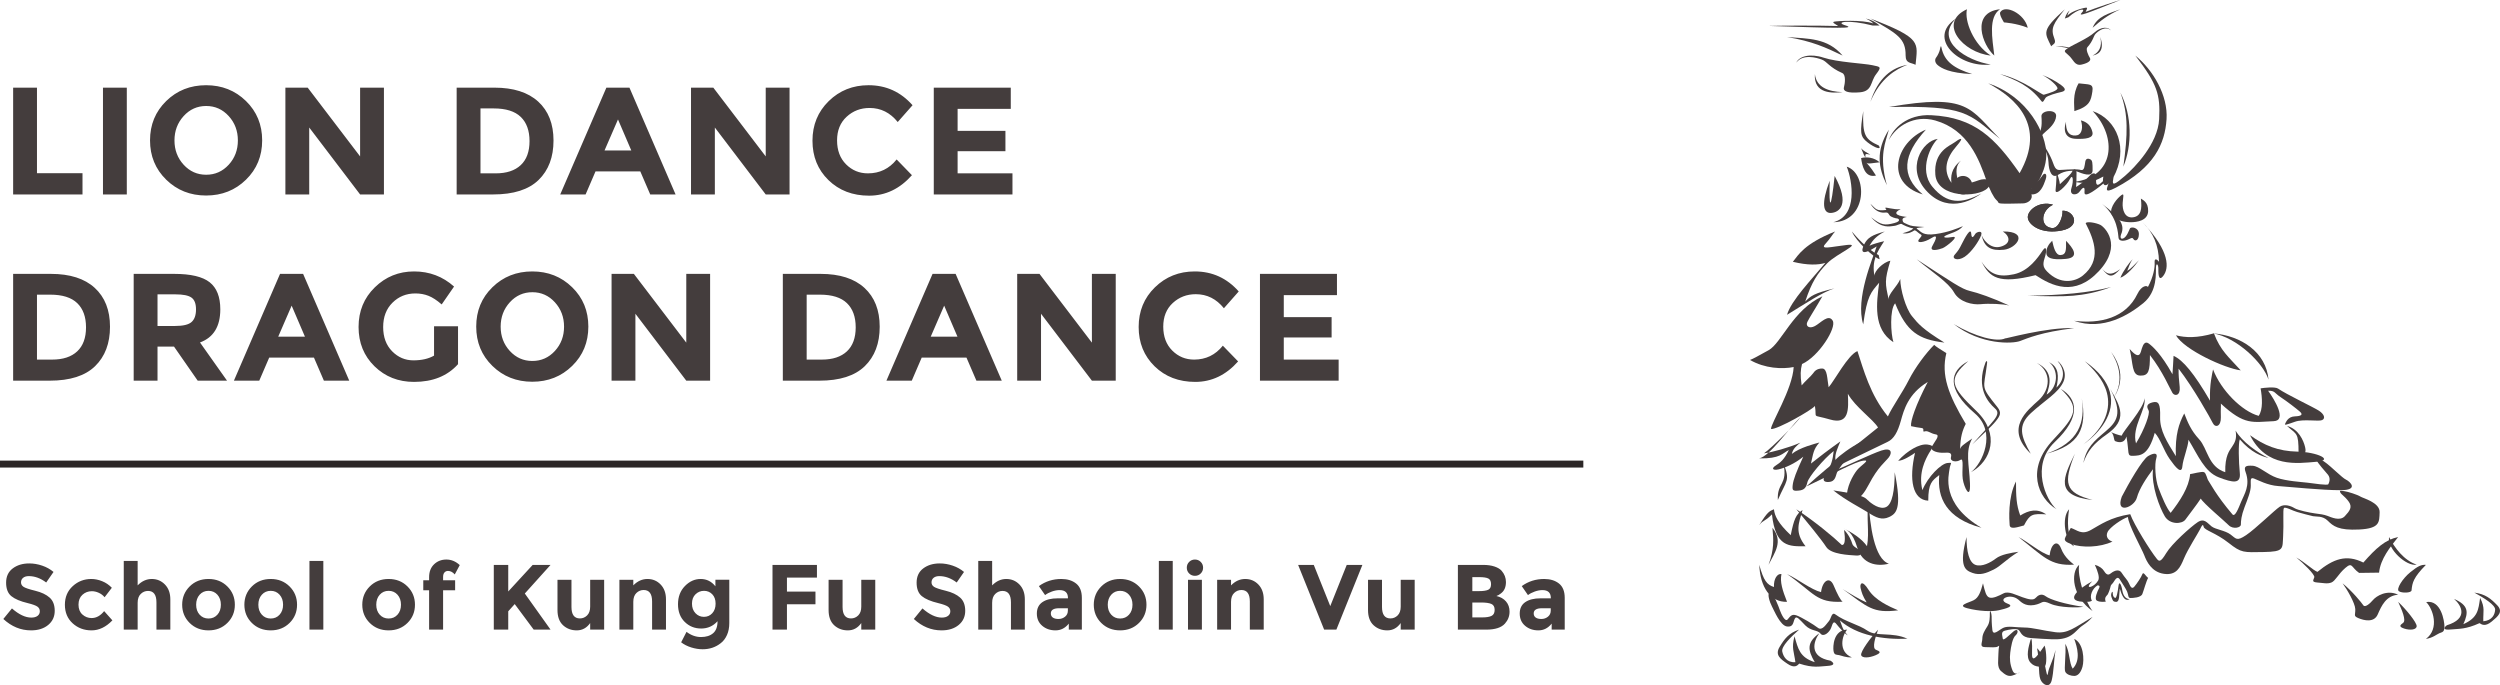 <svg width="270" height="74" viewBox="0 0 270 74">
  <g fill="none" fill-rule="evenodd">
    <g fill="#443D3D" fill-rule="nonzero" transform="translate(189)">
      <path d="M38.864,42.331 C38.562,41.246 37.738,40.114 36.146,39 C37.019,39.805 38.165,40.95 38.547,42.428 C38.968,44.058 38.472,46.073 36,48 C37.771,46.738 39.504,44.641 38.864,42.331 Z"/>
      <path d="M38.902 42C40.058 43.943 40.79 45.341 38.525 46.913 37.157 47.864 36.43 48.727 36 50 36.328 48.334 37.168 47.629 38.398 46.59 39.628 45.551 40.289 44.659 38.902 42zM35.087 49C33.857 51.528 32.817 53.541 37 54 33.967 53.206 33.845 52.182 35.087 49zM35.826 43C36.415 46.258 35.595 48.082 32 49 35.509 47.799 36.236 45.62 35.826 43zM25.587 39.363C25.253 42.103 24.843 41.618 26.719 43.968 27.194 44.562 27.022 44.898 26.54 45.497 26.058 46.096 25.012 47.01 24 48 26.196 45.491 27.235 44.801 26.466 44.119 25.697 43.435 24.388 41.912 25.432 39.155 25.562 38.871 25.661 38.999 25.587 39.363zM30.32 49C29.245 47.109 28.884 45.957 30.342 44.612 31.8 43.266 33.305 42.439 33.843 41.244 34.379 40.048 33.386 39.055 33.22 39 33.865 39.71 34.16 40.833 33.093 41.866 33.367 40.623 33.375 39.648 32.295 39.116 33.299 39.863 33.37 41.737 32.032 42.62 32.389 41.579 32.837 40.113 30.98 39.195 32.618 40.201 32.404 42.1 31.183 43.216 29.961 44.331 27.458 46.255 30.32 49z"/>
      <path d="M33.569 42C35.387 43.08 35.776 45.021 32.93 47.723 30.239 50.276 31.987 54.062 33.102 55 31.079 53.771 29.766 50.654 32.759 47.483 35.282 44.813 35.649 44.034 33.569 42zM23.573 39C21.565 40.069 21.152 41.968 24.286 44.651 26.688 46.705 25.091 50.074 23.86 51 26.094 49.784 27.008 46.852 24.475 44.414 21.71 41.754 21.277 41.011 23.573 39zM42 28.108C41.564 28.729 40.69 29.757 40 30 40.253 29.325 41.057 28.216 41.334 28 41.012 28.379 40.85 29.054 40.735 29.244 41.126 29.08 41.632 28.459 42 28.108zM18 28C19.658 29.37 21.429 30.5 22.029 31.572 22.629 32.645 24.058 32.942 24.914 32.852 25.771 32.762 27.371 32.821 28 33 26.114 32.137 24.628 31.631 23.743 31.423 22.858 31.215 21.886 30.529 18 28zM14.56 25C13.182 25.375 12.687 25.676 12.334 26.389 11.981 27.102 11.946 27.74 13.678 26.613 13.289 27.851 11.344 32.257 12.228 35.032 12.646 31.918 13.065 31.573 13.949 30.534 13.671 32.709 13.253 35.526 15.489 36.958 15.206 36.058 15.069 33.45 15.674 32.757 16.912 35.832 18.19 36.66 21 37 18.608 35.523 18.162 34.965 17.491 34.14 16.819 33.315 16.231 31.263 16.231 30.137 15.913 30.925 14.868 31.8 14.975 32.362 14.602 30.583 14.508 30.336 15.158 28.161 14.367 28.31 13.401 29.305 13.437 29.793 13.153 28.142 13.679 27.289 14.491 26.05 13.961 26.163 13.183 26.389 12.9 26.539 13.253 25.938 13.641 25.488 14.56 25zM22 35C24.3 36.368 26.687 36.99 27.584 36.533 27.293 36.681 32.026 35.31 35 35.441 31.447 35.866 29.961 36.537 29.162 36.832 28.363 37.127 24.96 37.293 22 35z"/>
      <path d="M35 34.647C37.805 34.996 40.59 34.353 41.844 31.737 42.281 30.827 42.899 30.792 42.973 31.001 43.591 29.846 43.736 28.865 43.7 28.34 43.662 27.815 43.99 28.026 44.173 28.27 44.135 26.484 43.551 25.119 42.387 24 45.447 27.22 45.229 29.005 44.647 29.775 44.065 30.547 44.101 29.355 44.101 28.971 44.1 28.585 43.881 28.305 43.845 28.865 43.81 29.426 44.03 31.457 42.5 32.718 40.972 33.978 38.132 35.765 35 34.647zM11 25C11.484 26.105 13.357 27.811 14 28L13.9 27.558C12.571 26.863 11.403 25.474 11 25z"/>
      <path d="M34.925 31.934C33.845 32.03 31.922 32.013 30 31.936 33.717 31.882 36.547 31.631 39 31 37.454 31.591 36.051 31.835 34.925 31.934zM38 29C38.492 29.543 38.892 29.888 40 29.048 39.138 29.986 38.801 30.036 38 29zM13 22C13.614 22.556 13.587 22.82 14.733 22.673 14.467 22.293 14.706 22.439 15.106 22.497 15.507 22.555 15.826 22.643 16.281 22.584 15.533 22.936 15.587 23.287 16.947 23.433 16.334 23.521 16.481 23.755 16.507 23.902 16.534 24.048 16.734 24.106 17.054 24.252 17.374 24.399 17.587 24.443 18.841 24.515 17.801 24.633 17.908 24.647 18.174 24.823 18.441 24.998 18.681 25.481 20.067 25.275 21.454 25.07 22.294 24.703 23 24.425 22.494 25.054 21.466 25.229 21.067 25.48 20.788 25.656 21.148 25.729 21.868 25.597 22.713 25.441 21.189 26.651 20.815 26.797 20.442 26.944 19.296 27.267 19.695 26.564 20.095 25.861 20.361 25.217 19.588 25.715 18.815 26.213 17.811 26.341 18.308 25.774 18.681 25.349 18.521 25.393 18.281 25.218 18.04 25.043 17.854 24.808 17.721 24.897 17.588 24.985 17.135 25.307 16.468 25.19 16.921 25.073 17.4 24.926 17.641 24.663 17.161 24.604 16.52 24.282 16.387 24.195 16.254 24.106 15.907 24.371 15.534 24.4 15.161 24.43 14.201 24.752 13.08 23.465 14.174 24.342 14.572 24.356 15.574 24.093 16.414 23.873 16.027 23.594 15.893 23.594 15.761 23.594 15.201 23.448 15.067 23.244 14.934 23.04 14.894 22.951 14.707 22.951 14.52 22.951 13.72 23.171 13 22zM22.842 26.408C23.229 25.632 23.838 24.514 23.892 25.229 23.945 25.945 24.194 25.46 24.337 25.25 24.479 25.039 25.173 24.829 24.959 25.418 24.747 26.007 23.946 27.229 23.181 27.735 22.416 28.24 21.721 27.946 22.113 27.503 22.504 27.061 22.611 26.871 22.842 26.408zM10.448 18C11.062 19.526 11.679 23.314 9 24 12.685 23.944 12.737 18.736 10.448 18z"/>
      <path d="M9.142 19C8.754 22.686 8.511 22.791 8.606 19.519 7.684 21.96 7.879 23.051 8.755 22.998 9.63 22.945 10.847 22.114 9.142 19zM32.734 22.11C31.415 22.72 31.277 24.459 32.592 24.628 33.368 24.727 33.829 23.28 33.744 22.757 34.969 22.693 35.849 24.457 33.664 24.895 31.48 25.334 30.086 24.304 30.004 23.52 29.922 22.735 31.216 21.65 32.734 22.11z"/>
      <path d="M32.734 22.11C31.415 22.72 31.277 24.459 32.592 24.628 33.368 24.727 33.829 23.28 33.744 22.757 34.969 22.693 35.849 24.457 33.664 24.895 31.48 25.334 30.086 24.304 30.004 23.52 29.922 22.735 31.216 21.65 32.734 22.11zM27.306 25C28.095 25.511 28.218 26.321 27.064 26.642 25.909 26.961 25.073 25.743 25 25.313 25.271 26.73 26.036 27.114 27.419 26.972 28.802 26.831 30.198 24.971 27.306 25zM42.215 21.446C42.356 22.601 42.225 23.361 41.356 23.471 40.485 23.58 40.194 22.678 40.25 21.895 40.306 21.11 40.482 20.742 39.958 21.2 39.433 21.658 38.68 22.715 39.146 23.271 39.614 23.828 40.407 23.995 41.103 24 41.798 24.004 42.965 23.828 42.999 22.813 43.032 21.797 42.388 21.586 42.215 21.446z"/>
      <path d="M38 22C39.794 23.371 40.574 24.194 40.074 25.323 39.984 25.528 39.981 25.913 40.337 25.736 40.694 25.559 40.906 24.944 41.027 24.688 41.148 24.432 42.005 24.566 42 25.284 41.993 26.003 41.577 26.077 41.432 25.845 41.286 25.614 41.226 25.69 40.841 25.867 40.453 26.044 39.861 26.092 39.804 25.707 39.749 25.321 39.735 23.397 38 22zM32.637 26C32.789 26.694 32.996 27.569 33.527 27.546 34.15 27.519 34.15 27.042 34.132 26.009 34.842 26.732 35.674 27.815 34.114 27.96 32.556 28.105 32.028 27.845 32.002 27.331 31.975 26.818 32.26 26.357 32.637 26z"/>
      <path d="M36.251 24.112C37.226 26.009 37.965 28.122 35.954 29.754 35.129 30.424 33.531 30.802 32.085 29.322 31.58 28.806 31.613 28.464 31.9 27.592 32.016 27.242 32.079 26.351 31.593 27.077 31.108 27.803 30.107 29.282 28.493 29.621 26.88 29.961 25.922 29.684 25 28.247 25.891 29.981 26.818 30.717 30.839 29.718 32.582 30.865 35.059 32.097 37.682 29.28 40.302 26.462 38.283 24.504 37.832 24.285 37.382 24.066 36.366 23.869 36.251 24.112zM35.492 9C34.809 10.16 35.038 11.362 35.032 12 36.717 11.483 36.82 10.847 36.973 9.909 37.125 8.973 36.643 9.157 35.492 9zM34.131 13.141C33.773 14.271 34.156 14.959 35.195 14.993 36.236 15.029 37.147 14.943 36.98 14.257 36.815 13.572 36.429 13.183 35.738 13 35.989 13.746 35.851 14.49 35.331 14.607 34.808 14.723 34.074 14.571 34.131 13.141z"/>
      <path d="M31.474 12.518C31.573 13.838 31.39 14.1 31.134 14.588 30.877 15.076 31.02 15.379 31.308 15.494 31.597 15.61 32.204 16.557 32.234 17.5 32.264 18.442 32.582 19.35 33.308 18.865 34.035 18.38 34.975 18.387 35.372 18.541 35.768 18.695 36.994 19.233 37 18.403 37.005 17.573 36.971 17.347 36.791 17.232 36.611 17.118 36.285 17.04 36.211 17.454 36.135 17.868 36.131 18.471 35.734 18.355 35.337 18.239 34.324 18.307 33.783 18.34 33.239 18.374 33.022 18.448 32.738 17.616 32.456 16.785 31.742 15.573 31.346 15.268 31.276 14.891 31.568 14.516 31.932 14.217 32.295 13.918 33.023 13.283 33.063 12.529 33.105 11.776 31.514 11.877 31.474 12.518zM30.455 18L30.631 19.983C31.101 19.647 31.433 19.154 31.626 18.895 31.82 18.635 32.149 18.742 31.924 19.393 31.7 20.042 31.364 20.979 30.486 20.999 29.609 21.02 30.159 20.658 30.298 20.528 30.437 20.399 30.472 19.278 30.455 18zM27 8C28.748 8.663 30.171 9.22 31.484 10.936 31.641 11.142 31.758 10.807 31.92 10.566 32.081 10.325 33.177 10.033 33.587 9.943 33.998 9.853 34.249 9.668 33.615 9.198 32.982 8.727 32.279 8.369 31.576 8.103 32.437 8.556 33.115 9.213 33.204 9.494 33.292 9.773 32.38 10.047 31.74 10.229 31.535 10.303 29.545 8.613 27 8z"/>
      <path d="M32,16.76 C32.034,14.438 30.03,10.441 25.724,9 C28.666,10.569 32.052,13.524 29.117,18.702 C26.475,14.922 24.278,12.673 19.564,12.441 C16.952,12.311 15.406,13.904 15,15.118 C15.778,13.63 17.729,12.373 20.006,13.011 C23.576,14.033 24.729,17.191 25.567,19.58 C25.88,20.47 26.314,21.337 26.624,21.615 C26.934,21.894 26.707,21.92 27.076,21.977 C27.444,22.035 29.007,21.963 29.462,21.967 C29.916,21.97 30.628,21.615 30.378,20.923 C30.128,20.23 30.837,20.262 31.328,19.243 C31.493,18.9 31.982,17.936 32,16.76 Z"/>
      <path d="M24,20.006 C23.996,20.559 23.545,21.003 22.993,21 C22.44,20.996 21.996,20.545 22,19.993 C22.004,19.441 22.455,18.996 23.008,19 C23.56,19.003 24.004,19.455 24,20.006 Z"/>
      <path d="M24.685,19.473 C23.679,19.836 22.587,20.119 22.421,19.379 C22.254,18.639 22.174,17.9 22.78,17.349 C21.684,18.186 21.677,19.136 21.758,19.744 C20.794,18.391 21.206,17.048 22.276,15.815 C23.347,14.582 22.541,15.025 22.108,15.365 C21.675,15.706 19.807,16.3 20.016,18.861 C20.225,21.422 24.612,21.373 25.653,20.324 C26.582,19.387 25.432,19.188 24.685,19.473 Z"/>
      <path d="M25,20.886 C22.832,22.071 21.245,22.034 19.699,20.168 C18.151,18.302 19.602,15.569 20.282,15 C18.616,15.197 16.721,18.239 19.174,20.739 C21.627,23.239 24.424,21.326 25,20.886 Z"/>
      <path d="M19 14C15.743 15.332 14.457 19.73 18.661 21 16.243 18.984 16.512 16.714 19 14zM14.785 20C13.858 18.127 13.548 16.319 15 14 14.657 15.326 13.883 16.796 14.785 20zM27 15C23.511 12.176 23.368 11.405 15 11.558 23.714 10.042 23.739 11.757 27 15z"/>
      <path d="M13.913 15.719C12.425 15.04 12.143 14.618 12.233 12 11.861 14.319 11.882 14.74 12.683 15.363 13.485 15.987 14.265 16.24 13.913 15.719zM13 16.706C12.675 16.504 12.224 16.301 12 16 12.248 16.6 12.321 16.833 12.471 17 12.423 16.568 12.473 16.602 13 16.706z"/>
      <path d="M13.606 18.96C12.399 19.248 12.116 17.91 12 17.075 12.556 16.914 13.399 16.989 14 17.529 13.155 17.621 12.696 17.75 12.552 17.548 13.104 18.154 13.343 18.556 13.606 18.96zM41.612 6C43.543 7.563 45.153 10.314 44.988 12.873 44.814 15.54 43.647 18.085 39.52 20.263 38.106 21.01 38.606 20.257 38.724 19.789 38.843 19.321 38.382 19.642 38.076 19.892 37.769 20.143 36.043 21.574 36.126 20.744 36.208 19.915 35.824 20.382 35.555 20.741 35.285 21.099 34.446 21.165 34.72 20.302 34.992 19.438 34.847 18.716 34.537 19.363 34.227 20.01 32.922 21.263 33.004 20.506 33.086 19.749 33.132 18.813 33.059 18.235 33.281 19.21 33.431 19.464 33.465 19.897 34.271 19.145 34.655 18.823 34.81 18.5 34.964 18.176 35.269 18.215 35.266 18.683 35.262 19.152 35.257 19.873 35.216 20.197 36.096 19.663 36.558 19.089 36.788 18.874 37.018 18.659 37.477 18.59 37.395 19.275 37.314 19.959 37.464 20.213 38.04 19.64 38.616 19.067 39.38 18.675 39.222 19.395 39.065 20.115 39.448 19.902 40.483 19.008 41.518 18.114 44.052 15.535 44.188 12.868 44.322 10.201 43.988 9.081 41.612 6z"/>
      <path d="M37.01,12 C39.632,12.882 40.952,16.064 39.211,19.221 C38.716,20.118 37.924,20.451 38.161,19.064 C36.689,19.879 35.976,19.798 35,19.641 C39.399,19.11 39.694,14.834 37.01,12 Z"/>
      <path d="M40.321 18C40.793 14.509 40.889 12.386 40 10 41.284 12.461 41.266 15.739 40.321 18zM17.879 7C18.098 4.592 18.621 4.151 13 2 15.946 3.651 16.822 4.17 16.807 5.992 16.8 6.881 17.401 6.738 17.879 7z"/>
      <path d="M2 2.8C9.594 3.046 11.502 3.108 10.294 2.739 9.086 2.371 10.668 2.094 13.23 2.754L14 2.758C13.383 2.238 12.943 2.106 12.504 2 13.052 2.255 13.243 2.45 13.325 2.538 12.145 2.105 9.384 2.265 9.088 2.342 8.791 2.418 9.257 2.614 9.523 2.809 7.308 2.74 2.886 2.766 2 2.8zM17 7C15.331 7.297 13.851 8.37 13 11 14.074 8.434 15.775 7.455 17 7zM10 9.95C8.449 9.894 7.176 9.433 7.007 8 6.865 10.171 8.935 10.063 10 9.95zM5 6.766C5.705 5.791 7.207 6.225 7.77 6.441 8.333 6.657 8.557 7.27 9.963 7.888 10.391 8.076 10.25 9.055 10.14 9.452 10.029 9.848 10.537 10.091 11.882 9.968 13.227 9.845 12.993 8.837 13.616 8.02 14.24 7.203 14.106 7.228 13.194 7.037 12.281 6.845 9.434 6.719 7.96 6.231 6.485 5.743 5.3 6.079 5 6.766zM4 4C6.299 4.191 8.358 4.077 10 6 8.149 5.117 6.741 4.455 4 4zM24 8C22.084 7.402 20.973 6.66 20.673 5.112 20.617 4.822 20.54 5.163 20.506 5.369 20.472 5.576 20.254 6.029 20.104 6.214 19.953 6.399 19.927 6.761 20.297 7.055 20.668 7.348 21.492 7.894 24 8zM26 6C22.988 5.689 20.227 2.47 23.43 1 23.141 2.255 24.118 4.78 26 6z"/>
      <path d="M26 6.961C22.614 7.394 19.052 4.116 22.247 2 19.839 4.426 23.466 6.598 26 6.961zM26.384 6C25.097 4.886 23.801 1.341 27 1 25.726 1.866 26.168 4.132 26.384 6zM16 49.763C16.951 48.705 18.298 47.891 19.17 48.012 20.042 48.134 19.646 48.378 19.329 48.948 19.013 49.518 18.141 51.024 18.618 52.936 19.211 51.47 20.637 50.086 21.31 50.005 21.984 49.923 21.628 50.005 21.549 50.655 21.47 51.307 20.56 54.398 25 57 21.195 55.985 20.203 53.748 20.44 51.307 19.647 51.918 19.251 52.203 19.252 54.074 17.548 53.993 17.151 51.796 17.823 48.908 17.387 49.193 16.556 49.763 16 49.763zM46 36.213C46.906 37.791 51.311 39.791 53 40 51.672 38.526 50.827 37.895 50.102 36 48.292 36.527 47.025 36.476 46 36.213zM41 37.683C41.392 39.298 41.212 40.538 42.143 40.565 43.074 40.594 43.193 40.046 43.192 38.345 44.575 40.103 45.386 42.063 45.627 42.438 45.867 42.813 46.499 42.755 46.408 41.803 46.317 40.852 46.286 40.679 46.286 39.814 47.879 41.86 49.713 45.146 49.983 45.694 50.254 46.242 50.884 46.068 50.853 45.059 50.823 44.051 50.882 43.877 50.852 43.589 53.436 45.981 54.277 45.579 56.558 45.488 58.029 45.43 56.647 43.153 55.956 42.202 56.707 42.173 56.646 42.461 57.307 42.893 57.968 43.325 59.019 44.133 59.379 44.449 59.74 44.765 59.59 44.939 58.839 44.968 58.089 44.998 57.88 45.603 57.789 45.777 57.7 45.95 57.97 45.863 58.87 45.545 59.771 45.227 61.392 45.544 61.783 45.371 62.173 45.198 62.022 44.735 61.452 44.362 60.881 43.987 57.94 42.601 57.036 41.971 56.706 41.74 55.475 41.885 55.145 41.943 55.325 42.952 55.416 44.221 54.937 44.913 53.135 44.423 50.881 42.176 50.009 39.899 49.92 40.36 49.62 41.456 49.681 43.272 47.968 40.333 46.766 38.891 45.745 38.43 45.715 39.18 45.656 39.843 45.626 40.42 44.393 38.201 43.462 37.394 43.072 37.105 42.682 36.818 42.471 37.163 42.322 37.625 42.171 38.086 42.112 38.98 41 37.683z"/>
      <path d="M42.601,43 C42.642,43.986 40.202,46.646 40.161,47.041 C39.872,47.041 39.125,46.745 39,46.666 C39.373,46.981 39.249,47.573 39.456,47.652 C39.663,47.731 40.408,48.006 40.655,47.138 C40.987,48.954 40.656,49.268 41.401,49.229 C42.145,49.189 43.014,49.229 43.715,46.742 C44.336,47.413 44.667,48.636 45.33,49.582 C45.992,50.528 46.613,51.238 46.695,50.37 C46.777,49.502 47.314,48.319 47.355,47.489 C48.39,49.186 49.094,50.961 50.625,51.552 C52.155,52.142 53.024,52.301 52.899,51.077 C52.774,49.854 52.731,47.842 52.897,47.447 C54.097,48.868 55.297,49.3 56,49.458 C54.842,48.906 53.145,47.723 52.441,46.5 C52.608,47.369 52.36,47.802 52.07,48.236 C51.78,48.671 51.285,49.224 51.328,50.998 C49.467,50.407 49.423,48.436 48.513,47.449 C47.603,46.464 47.271,45.596 46.898,44.65 C46.32,45.755 45.908,46.939 45.991,49.265 C45.04,47.728 44.253,46.504 44.294,45.046 C44.334,43.586 44.127,43.271 43.424,43.468 C42.72,43.666 42.887,44.02 43.052,44.336 C43.218,44.652 42.64,46.309 41.689,47.887 C41.191,46.112 42.849,44.183 42.601,43 Z"/>
      <path d="M54,47 C55.516,48.1 57.031,48.734 59.128,48.775 C61.226,48.815 63.169,49.703 61.149,49.874 C59.129,50.044 55.788,50.554 54,47 Z"/>
      <path d="M58 46C59.043 46.973 59.244 46.636 59.245 48.92 59.85 49.107 60.119 48.994 59.95 48.284 59.782 47.572 59.245 46.335 58 46zM40.149 53.645C40.863 52.262 42.37 49.617 43.005 49.25 43.64 48.884 44.078 48.883 43.88 49.494 43.681 50.104 43.761 51.773 44.119 52.707 44.477 53.642 44.993 54.903 45.43 55.39 46.422 54.129 47.415 52.624 47.533 51.201 47.731 51.2 48.803 50.875 49.041 50.996 49.28 51.118 49.359 51.728 49.519 51.932 49.677 52.135 50.326 53.472 52.101 55.55 52.379 55.875 52.736 54.939 53.054 54.166 53.371 53.393 54.054 52.429 53.528 50.994 53.29 50.343 53.567 50.262 54.282 50.302 54.996 50.342 55.831 51.236 56.903 51.602 57.975 51.967 59.525 52.048 60.199 52.129 60.874 52.209 62.384 52.453 62.463 52.29 62.541 52.128 62.739 51.68 62.422 51.273 62.104 50.867 61.271 50.013 61.151 49.606 61.032 49.2 61.309 49.362 62.064 49.89 62.82 50.418 63.931 51.598 64.369 51.801 64.805 52.005 65.799 52.94 63.774 52.941 61.748 52.942 58.254 52.577 57.062 52.496 55.872 52.416 54.878 51.847 54.442 51.685 54.005 51.522 54.084 51.847 54.085 52.458 54.085 53.068 53.768 53.841 53.411 54.776 53.055 55.713 53.015 56.281 53.015 56.648 53.015 57.013 52.141 57.176 51.705 56.729 51.268 56.282 48.925 54.331 48.685 53.844 48.289 54.454 47.376 55.634 47.019 56.122 46.662 56.61 45.351 56.693 44.795 55.757 44.24 54.822 43.325 52.464 43.523 50.674 42.848 51.569 42.054 52.749 41.776 53.766 41.5 54.783 39.436 55.597 40.149 53.645z"/>
      <path d="M34.649 57.014C35.344 57.241 35.794 57.81 36.815 57.24 37.837 56.671 38.899 55.874 41.065 55.532 41.475 56.669 43.25 59.507 43.929 60.344 44.175 60.647 44.338 60.762 44.95 59.738 45.563 58.714 47.605 56.894 48.341 56.401 49.077 55.908 49.404 56.514 49.853 56.854 50.304 57.196 51.285 57.271 51.898 57.725 52.512 58.18 52.551 58.483 53.574 57.8 54.595 57.118 56.679 55.07 57.209 54.728 57.741 54.387 58.435 54.652 58.803 54.879 59.171 55.106 60.438 55.371 61.01 55.446 61.582 55.522 61.951 55.56 62.359 55.712 62.768 55.862 63.708 56.316 64.24 55.748 64.77 55.179 65.096 54.762 64.647 54.156 64.197 53.549 63.87 53.436 63.747 53.171 63.624 52.905 63.91 53.018 64.238 53.057 64.564 53.095 65.628 53.435 65.914 53.624 66.2 53.814 68.04 54.267 67.999 55.328 67.959 56.39 68.041 57.073 65.793 57.187 63.545 57.303 62.972 56.809 62.401 56.241 61.827 55.673 61.174 55.826 60.807 55.749 60.438 55.673 59.621 55.447 59.089 55.296 58.557 55.144 57.781 54.689 57.658 54.879 57.535 55.069 57.659 56.547 57.578 57.911 57.497 59.276 57.703 59.58 55.495 59.619 53.288 59.657 53.084 59.733 51.693 58.635 50.303 57.537 49.078 57.272 48.995 56.893 48.912 56.514 48.79 56.779 48.586 57.196 48.382 57.613 47.279 59.319 46.872 60.306 46.464 61.291 46.056 62.163 44.707 61.974 43.358 61.785 42.825 60.61 42.58 59.967 42.334 59.322 40.821 56.594 40.82 55.836 40.207 56.026 38.859 56.936 38.614 57.466 38.369 57.998 38.737 58.377 39.146 58.49 37.798 59.135 35.835 59.174 34.69 58.757 33.545 58.341 34.036 58.151 34.649 57.014zM28.728 52C28.729 53.57 28.756 54.519 29.186 55.674 30.132 55.096 31.01 54.889 32 55.549 30.494 55.467 30.235 55.508 29.59 56.747 28.946 56.912 28.085 57.242 28.042 56.707 27.999 56.17 27.825 53.734 28.728 52zM56 41C55.425 39.18 52.551 36.438 50 36 53.062 36.25 55.744 38.05 56 41zM37.242 61C37.556 61.688 37.792 62.377 37.596 62.703 37.401 63.029 37.127 63.246 36.853 63.355 36.579 63.464 36.382 63.355 36.969 62.775 35.521 63.537 33.966 64.888 35.914 64.986 36.619 65.022 36.736 64.986 36.931 64.877 36.618 64.406 36.97 63.536 37.557 63.21 37.792 63.246 37.792 63.355 37.675 63.573 37.557 63.79 37.127 64.696 37.479 64.877 37.832 65.059 38.263 64.985 38.42 64.985 38.224 64.515 38.538 64.333 38.616 64.225 38.694 64.116 38.889 63.609 38.928 63.391 38.967 63.173 39.046 63.137 39.202 62.955 39.359 62.774 39.632 62.086 39.946 62.593 40.259 63.1 40.573 63.535 40.73 63.897 40.886 64.26 40.809 64.586 41.083 64.585 41.357 64.585 42.218 64.549 42.374 64.151 42.531 63.751 42.804 62.737 43 62.411 42.726 62.229 42.49 61.686 42.373 62.012 42.256 62.337 41.787 63.027 41.512 63.353 41.238 63.679 41.082 63.353 40.925 62.991 40.769 62.628 40.493 62.412 40.142 61.868 39.789 61.324 39.161 61.76 38.888 61.977 38.614 62.195 38.379 61.905 38.222 61.652 38.066 61.398 37.752 61.145 37.242 61z"/>
      <path d="M41 64.7C40.622 64.701 40.312 64.4 40.208 63.758 40.105 63.116 39.863 62.688 39.795 63.287 39.727 63.887 39.589 64.657 39.417 64.572 39.245 64.487 39.177 64.316 39.176 64.016 39.176 63.716 38.901 64.145 39.039 64.487 39.177 64.829 39.177 65 39.555 65 39.934 65 39.863 64.208 39.933 63.566 40.139 64.208 40.415 65.043 41 64.7zM9.19 25C5.838 26.343 5.233 27.524 4.628 28.274 6.243 28.668 7.375 28.627 8.142 28.391 6.729 30.087 4.403 32.502 4 34 6.059 32.737 7.776 31.581 9.108 31.148 6.927 31.662 6.529 31.979 5.964 32.57 6.649 30.481 7.294 29.495 8.344 28.43 9.393 27.365 12.18 26.26 10.444 26.458 8.707 26.656 7.535 27.011 8.141 26.342 8.747 25.67 8.868 25.355 9.19 25z"/>
      <path d="M7.819,32 C4.633,33.464 3.403,37.052 2.01,37.822 C0.615,38.591 0.41,38.712 0,38.875 C1.6,39.803 3.486,39.884 4.717,39.64 C4.595,42.027 2.227,45.766 2.269,46.333 C2.924,46.413 6.683,44.289 7.011,43.845 C7.258,45.301 6.57,44.7 8.642,45.305 C10.728,45.915 10.651,44.185 10.568,42.527 C11.348,43.942 13.273,45.26 13.827,46.169 C11.551,48.052 9.092,49.813 6.078,52.545 C9.154,51.087 11.368,49.872 12.229,49.751 C13.091,49.628 11.984,50.236 11.553,50.782 C11.122,51.329 10.384,52.604 10.447,53.878 C11.247,54.12 11.863,54.18 12.846,52.299 C13.829,50.416 14.629,49.87 14.997,49.386 C15.367,48.899 15.304,48.293 14.197,48.657 C13.09,49.021 10.198,50.418 9.308,50.753 C8.415,51.088 9.769,50.176 10.414,49.873 C11.06,49.569 14.156,48.05 14.853,47.726 C15.55,47.403 15.96,46.633 16.287,45.46 C16.615,44.287 17.065,42.546 19.197,41.251 C17.886,43.76 17.312,45.5 17.395,46.025 C17.764,46.106 18.174,46.186 18.543,46.227 C18.913,46.268 18.543,46.712 18.872,46.591 C19.2,46.47 19.529,46.834 20.061,46.914 C20.595,46.995 19.939,47.683 19.652,48.208 C19.365,48.735 20.391,48.936 20.965,48.896 C21.539,48.855 21.826,48.895 21.704,49.382 C21.581,49.866 22.319,49.947 22.73,49.664 C23.139,49.381 22.853,50.837 22.977,51.726 C23.1,52.617 23.84,54.154 23.756,52.171 C23.672,50.188 23.222,48.733 24,47.357 C23.016,48.045 22.81,48.167 22.688,48.49 C22.728,47.195 22.932,46.509 23.301,45.779 C21.412,42.624 20.631,40.521 21.205,38.134 C20.425,37.649 20.097,37.447 19.892,37.245 C19.031,38.095 17.842,39.674 17.146,41.05 C16.449,42.425 15.343,43.964 14.892,44.975 C12.963,42.629 12.26,39.901 11.603,37.919 C10.577,38.325 9.107,41.135 8.492,41.823 C8.327,40.933 8.367,39.799 7.793,39.8 C7.218,39.8 6.972,40.084 6.809,40.326 C6.645,40.57 5.866,41.258 5.579,41.622 C5.415,40.489 5.455,39.963 5.619,39.316 C7.423,38.506 9.383,35.399 8.932,34.631 C8.481,33.863 7.621,34.893 7.005,35.217 C6.39,35.541 5.985,35.224 6.189,34.779 C6.395,34.334 7.082,33.295 7.819,32 Z"/>
      <path d="M5.49 45C4.034 46.468 2.151 49.241 1 49.505 3.275 49.55 3.489 48.951 4.193 48.605 3.723 49.58 3.312 49.942 2.789 50.271 2.266 50.602 2.468 50.829 3.08 50.694 3.692 50.56 4.827 50.095 5.754 49.323 5.005 50.933 4.673 51.816 4.611 52.39 4.547 52.965 4.626 53.039 5.244 52.986 5.863 52.932 6.061 52.672 6.197 52.09 6.334 51.509 7.937 49.58 9.038 48.712 8.935 49.696 8.76 50.24 8.369 50.844 7.978 51.447 7.627 52.088 8.467 52.055 9.307 52.023 9.215 51.34 9.47 50.87 9.725 50.401 11.351 48.307 12 47.723 10.978 48.219 9.594 49.233 9.226 49.672 9.138 49.029 9.485 48.348 9.761 47.674 8.583 48.507 7.375 49.426 6.583 50.064 6.829 49.026 6.826 48.538 7.498 47.789 7.068 47.907 5.345 48.342 4.52 49.023 4.623 48.486 5.034 48.124 5.447 47.804 4.136 48.366 2.417 48.841 1.51 48.96 2.378 48.356 5.099 45.603 5.49 45zM12.807 54C12.927 56.735 13.442 60.387 15 60.878 13.694 61.214 12.12 60.923 11.584 59.143 11.049 57.364 10.457 57.275 10 56.995 11.037 57.524 12.026 58.131 12.636 58.988 12.921 57.438 12.528 55.93 12.807 54z"/>
      <path d="M10.161,57.225 C10.667,57.738 10.948,58.382 11.044,58.719 C11.14,59.056 11.596,59.199 11.829,59.435 C12.064,59.673 12.156,60.046 11.435,59.995 C10.714,59.945 8.755,59.88 8.234,59.073 C7.713,58.264 6.151,56.353 5,55 C7.002,56.317 9.02,57.99 9.92,58.861 C10.26,58.885 10.315,58.301 10.161,57.225 Z"/>
      <path d="M5.676 55.082C5.253 56.529 4.805 57.489 6 58.995 4.213 59.019 2.754 59.081 2.371 55.552 1.524 56.404 1.474 56.107 1 56.708 1.93 55.206 2.117 55.212 2.583 55 2.668 55.722 3.016 56.489 4.398 57.797 4.75 56.077 4.956 55.55 5.676 55.082zM1 61C1.097 63.393 2.192 65.053 4 64.999 3.505 63.741 3.218 62.848 3.398 61.997 2.973 61.916 2.539 62.483 2.588 63.398 1.822 63.155 1.463 62.689 1 61zM4 62C5.121 62.515 6.617 63.697 7.673 63.951 7.818 62.732 8.594 62.199 9.027 63.211 9.46 64.223 9.758 64.797 10 64.986 7.143 65.138 6.975 64.064 4 62zM10 63.612C10.664 64.04 12.033 64.863 12.6 65.058 12.154 64.346 12.067 64.001 11.95 63.54 11.834 63.081 12.074 62.536 12.793 63.683 13.513 64.829 15.031 65.504 16 65.915 13.248 66.254 12.749 65.596 10 63.612z"/>
      <path d="M17 68.982C15.366 68.227 13.653 68.791 12.684 68.114 11.717 67.438 10.319 67.168 9.224 66.36 8.8 66.046 8.778 66.804 8.506 67.101 8.236 67.399 7.802 68.165 7.341 67.808 6.879 67.452 5.59 66.67 5.035 66.465 4.478 66.262 4.326 66.609 4.055 66.907 3.784 67.206 3.368 66.293 3.235 65.923 3.103 65.553 2.537 63.99 2.167 64 1.797 64.011 2.122 65.035 2.369 65.494 2.618 65.953 3.262 67.563 3.992 67.661 4.722 67.759 4.649 67.155 4.842 66.81 5.034 66.465 5.327 66.889 5.97 67.539 6.612 68.189 7.283 68.004 7.616 68.43 7.949 68.855 8.614 68.269 8.779 67.763 8.945 67.256 9.046 67.025 9.342 67.409 9.638 67.791 10.239 68.438 10.552 68.623 9.882 67.811 9.946 67.536 9.704 66.998 11.535 68.622 14.385 69.103 17 68.982zM3.595 50C4.385 51.963 3.928 51.841 3.007 54 2.894 52.079 4.123 52.403 3.595 50zM2 61C2.705 59.625 3.604 58.471 2.423 57 2.544 58.306 2.626 59.299 2 61z"/>
      <path d="M13.838 68C13.01 68.868 11.911 70.39 12.006 70.75 12.1 71.111 12.895 71.05 13.559 70.767 14.225 70.484 14.051 70.349 13.602 70.172 13.153 69.997 13.538 68.818 13.838 68zM10.495 68C9.923 68.64 9.5 70.379 11 70.997 10.33 71.028 9.906 70.809 9.612 70.752 9.317 70.696 9.094 70.757 9.02 70.3 8.947 69.841 8.996 68.033 10.495 68zM7.484 68.394C6.81 69.329 6.393 70.951 8.698 71.355 9.1 71.605 9.202 71.873 8.36 71.919 7.519 71.965 6.853 72.171 5.321 71.668 5.113 71.895 4.796 72.201 4.051 71.692 3.306 71.185 2.664 70.754 3.195 69.873 3.727 68.992 4.177 68.379 5.301 68 4.422 68.782 3.367 69.813 3.482 70.363 3.598 70.914 3.973 71.579 4.903 71.518 4.757 70.371 4.459 70.009 4.806 68.716 5.196 70.076 5.369 70.996 6.995 71.515 6.215 70.19 6.121 69.382 7.484 68.394zM70 65C70.846 65.793 72.025 67.237 72 67.633 71.974 68.03 71.283 68.087 70.668 67.89 70.053 67.692 70.181 67.521 70.54 67.266 70.898 67.01 70.384 65.821 70 65zM73.026 65.022C73.748 65.729 74.5 67.886 73 69 73.723 68.898 74.139 68.527 74.445 68.391 74.75 68.257 75 68.291 75 67.683 75 67.077 74.638 64.751 73.026 65.022z"/>
      <path d="M76.039 64.683C76.883 65.422 77.571 66.815 75.261 67.528 74.886 67.812 74.824 68.069 75.698 67.983 76.573 67.897 77.291 67.982 78.79 67.299 79.04 67.469 79.415 67.696 80.103 67.127 80.788 66.559 81.382 66.074 80.695 65.364 80.007 64.653 79.445 64.17 78.226 64 79.257 64.568 80.508 65.336 80.476 65.848 80.445 66.359 80.164 67.014 79.196 67.099 79.164 66.047 79.413 65.677 78.851 64.568 78.664 65.848 78.633 66.702 77.041 67.413 77.633 66.105 77.601 65.366 76.039 64.683zM73 61.003C71.657 62.369 71.525 62.912 71.447 63.762 71.421 64.047 70.393 64.076 70.077 63.849 69.761 63.621 70.471 62.484 71.313 61.801 72.157 61.118 72.499 60.975 73 61.003zM64 63C65.058 63.863 66.053 65.095 66.24 65.373 66.427 65.65 66.954 65.187 67.297 64.786 67.638 64.385 68.788 63.644 70 64.23 68.694 64.323 68.198 65.433 67.795 66.358 67.391 67.284 66.303 67.007 65.712 66.761 65.122 66.514 65.401 66.422 65.369 65.774 65.339 65.127 64.499 63.678 64 63zM70 58C69.138 59.089 68.091 60.353 67.939 61.845L65.782 61.874C64.919 61.272 65.072 60.67 64.303 61.331 63.533 61.99 63.227 62.737 62.794 62.909 62.364 63.081 61.932 62.967 61.255 62.91 60.577 62.853 60.884 62.623 60.946 62.336 61.007 62.049 59.771 60.838 59 60.207 59.955 60.752 60.822 61.59 61.285 61.762 63.009 60.356 64.394 59.839 66.243 60.756 67.598 59.205 68.614 58.287 70 58z"/>
      <path d="M69.015 58C69.622 59.164 70.611 60.515 72 60.979 70.915 61.221 68.803 59.295 69.015 58zM23.385 58C23.386 59.595 23.667 60.753 24.35 61.006 25.031 61.259 25.993 60.752 26.554 60.318 27.116 59.883 28.198 59.7 29 59.592 27.597 60.461 27.116 61.113 26.315 61.513 25.513 61.912 24.831 62.165 24.029 61.875 23.227 61.587 22.545 61.189 23.385 58zM25.164 63C24.913 63.911 24.705 64.541 24.162 64.821 23.618 65.102 22.281 65.383 23.493 65.697 24.706 66.011 26.127 66.081 26.879 65.906 27.631 65.729 28.593 65.485 27.84 65.204 27.088 64.925 27.339 64.575 27.798 64.47 28.258 64.364 28.718 64.539 28.969 64.749 29.22 64.959 29.68 65.519 30.683 65.344 31.687 65.168 31.436 64.748 32.44 65.202 33.443 65.657 35.497 65.639 36 65.534 33.993 65.254 32.397 64.748 31.937 64.397 31.477 64.047 31.101 64.293 30.85 64.573 30.6 64.853 30.139 64.749 29.429 64.503 28.718 64.259 27.923 63.803 27.38 64.085 26.837 64.364 26.252 64.645 25.875 64.54 25.498 64.435 25.373 63.875 25.164 63z"/>
      <path d="M37 66.624C34.952 67.853 34.294 68.445 32.979 68.277 31.665 68.109 30.505 67.77 29.615 67.771 28.725 67.771 27.836 67.561 27.334 67.816 26.831 68.07 26.252 68.705 26.174 68.027 26.096 67.35 26.095 66.843 26.095 66.546 26.095 66.249 25.902 65.699 25.902 66.207 25.902 66.716 25.903 67.223 25.632 67.647 25.362 68.071 25.092 68.494 25.092 68.96 25.092 69.425 24.744 69.89 25.401 69.89 26.059 69.889 26.561 69.974 26.793 69.805 27.025 69.636 26.832 69.805 26.832 70.524 26.833 71.244 26.64 72.049 27.104 72.472 27.569 72.893 27.878 73.064 28.264 72.979 28.651 72.893 29.154 72.597 29.154 72.597 29.154 72.597 28.613 73.063 28.342 72.386 28.07 71.709 28.031 71.116 28.108 70.482 28.186 69.846 28.34 68.915 28.688 68.617 29.035 68.322 28.959 67.772 28.455 68.196 27.953 68.618 27.334 69.297 27.296 68.958 27.257 68.618 27.063 68.239 27.527 68.111 27.991 67.984 28.725 67.857 28.996 68.025 29.268 68.195 29.229 68.83 30.35 68.913 31.472 68.998 31.743 68.997 32.555 69.039 33.367 69.082 34.101 68.996 34.681 68.614 35.261 68.234 35.415 67.895 35.919 67.556 36.42 67.216 36.653 67.005 37 66.624zM35.015 69C35.347 69.914 35.745 71.304 34.851 72.217 34.454 71.61 34.552 70.392 34.054 69.524 34.155 70.697 33.891 72.263 34.056 72.566 34.222 72.871 34.685 73 35.017 73 35.348 73 35.712 72.739 35.911 72 36.11 71.26 36.042 69.478 35.015 69z"/>
      <path d="M33,70.186 C32.679,71.504 32.291,72.037 32.195,72.634 C32.099,73.229 32.034,72.696 31.872,71.943 C31.711,71.19 31.452,70.407 31,70 C31.259,71.222 31.13,72.759 31.357,73.355 C31.583,73.95 32.357,74.388 32.583,73.479 C32.808,72.57 32.808,71.379 33,70.186 Z"/>
      <path d="M31.815 69.721C31.325 70.396 30.423 71.878 30.46 70.605 30.497 69.331 30.42 68.63 30.27 69.201 30.12 69.773 29.745 70.917 30.272 71.54 30.8 72.164 31.553 71.981 31.817 71.955 32.081 71.929 32.041 70.344 31.815 69.721zM35.55 61C35.326 62.166 36.153 64.944 37 66 34.798 64.45 34.577 61.842 35.55 61zM34.463 55C34.26 56.252 34.236 57.865 35 59 34.065 58.589 33.584 55.904 34.463 55zM29 58C30.024 58.524 31.391 59.727 32.357 59.985 32.488 58.745 33.197 58.203 33.594 59.233 33.989 60.262 34.778 60.793 35 60.985 32.39 61.139 31.718 60.102 29 58zM15.627 51C15.628 52.991 15.36 54.44 14.706 54.757 14.051 55.075 13.128 54.443 12.588 53.899 12.048 53.356 9.77 53.097 9 52.962 10.348 54.048 12.049 54.894 12.82 55.392 13.59 55.889 14.245 56.207 15.014 55.843 15.784 55.48 16.438 54.983 15.627 51zM39.925 39.97C39.802 39.353 39.517 38.689 39 38 39.289 38.485 39.672 39.171 39.831 40.01 40.007 40.935 39.914 42.034 39.219 43 39.72 42.374 40.187 41.283 39.925 39.97zM27.027 1.316C26.874 1.569 27.429 2.42 27.429 2.42 27.429 2.42 28.758 2.5 30 3 29.642 1.463 27.547.456 27.027 1.316zM32.53 5C31.822 3.515 31.427 3.327 34 1 32.778 2.55 32.423 3.029 32.874 4.178 33.095 4.739 32.728 4.752 32.53 5zM40 0C36.282 1.489 35.349 1.863 35.844 1.356 36.339.849 35.47.892 34.383 1.866L34 2C34.158 1.469 34.338 1.286 34.528 1.126 34.327 1.427 34.29 1.619 34.274 1.705 34.736 1.151 36.161.814 36.33.825 36.501.838 36.326 1.078 36.248 1.284 37.334.85 39.548.123 40 0zM33 5.02C33.976 4.928 35.004 5.143 36 6 34.895 5.193 33.764 5.039 33 5.02zM37 6C37.642 5.686 38.077 5.115 37.833 4 38.372 5.621 37.475 5.9 37 6z"/>
      <path d="M39 3.292C38.367 2.747 37.613 3.362 37.343 3.631 37.073 3.899 37.089 4.379 36.434 5.105 36.234 5.326 36.547 5.99 36.704 6.248 36.861 6.506 36.629 6.782 35.833 6.971 35.036 7.159 34.931 6.397 34.381 5.947 33.831 5.496 33.914 5.487 34.389 5.164 34.864 4.841 36.459 4.168 37.185 3.521 37.91 2.873 38.666 2.869 39 3.292zM40 1C38.725 1.471 37.521 1.747 37 3 37.868 2.246 38.529 1.679 40 1z"/>
    </g>
    <path fill="#443D3D" d="M1.419 21L1.419 9.466 3.993 9.466 3.993 18.706 8.91 18.706 8.91 21 1.419 21zM11.121 9.466L13.695 9.466 13.695 21 11.121 21 11.121 9.466zM24.701 12.536C24.04 11.809 23.229 11.447 22.267 11.447 21.304 11.447 20.493 11.809 19.833 12.536 19.173 13.262 18.843 14.139 18.843 15.167 18.843 16.196 19.173 17.07 19.833 17.791 20.493 18.511 21.304 18.872 22.267 18.872 23.229 18.872 24.04 18.511 24.701 17.791 25.361 17.07 25.691 16.196 25.691 15.167 25.691 14.139 25.361 13.262 24.701 12.536zM22.259 21.116C20.553 21.116 19.118 20.546 17.952 19.408 16.786 18.269 16.203 16.853 16.203 15.159 16.203 13.465 16.786 12.049 17.952 10.91 19.118 9.772 20.553 9.203 22.259 9.203 23.964 9.203 25.399 9.772 26.565 10.91 27.731 12.049 28.314 13.465 28.314 15.159 28.314 16.853 27.731 18.269 26.565 19.408 25.399 20.546 23.964 21.116 22.259 21.116zM38.891 9.466L41.465 9.466 41.465 21 38.891 21 33.396 13.773 33.396 21 30.822 21 30.822 9.466 33.231 9.466 38.891 16.892 38.891 9.466zM58.13 10.976C59.23 11.983 59.779 13.382 59.779 15.175 59.779 16.969 59.243 18.387 58.171 19.433 57.098 20.478 55.462 21 53.262 21L49.319 21 49.319 9.466 53.394 9.466C55.451 9.466 57.029 9.97 58.13 10.976zM56.24 17.832C56.873 17.238 57.189 16.375 57.189 15.242 57.189 14.108 56.873 13.237 56.24 12.626 55.608 12.016 54.637 11.71 53.328 11.71L51.892 11.71 51.892 18.723 53.526 18.723C54.703 18.723 55.608 18.426 56.24 17.832zM70.224 21L69.151 18.509 64.317 18.509 63.245 21 60.505 21 65.489 9.466 67.98 9.466 72.963 21 70.224 21zM66.743 12.899L65.29 16.248 68.178 16.248 66.743 12.899zM82.698 9.466L85.272 9.466 85.272 21 82.698 21 77.204 13.773 77.204 21 74.629 21 74.629 9.466 77.038 9.466 82.698 16.892 82.698 9.466zM93.737 18.723C95.002 18.723 96.035 18.223 96.838 17.221L98.489 18.921C97.179 20.395 95.637 21.132 93.86 21.132 92.084 21.132 90.621 20.571 89.471 19.449 88.322 18.327 87.747 16.911 87.747 15.2 87.747 13.49 88.333 12.063 89.504 10.918 90.676 9.774 92.108 9.203 93.802 9.203 95.695 9.203 97.278 9.923 98.555 11.364L96.954 13.179C96.14 12.167 95.128 11.661 93.918 11.661 92.95 11.661 92.122 11.977 91.435 12.61 90.747 13.242 90.403 14.095 90.403 15.167 90.403 16.24 90.728 17.1 91.377 17.75 92.026 18.399 92.812 18.723 93.737 18.723zM109.164 9.466L109.164 11.76 103.422 11.76 103.422 14.136 108.587 14.136 108.587 16.331 103.422 16.331 103.422 18.723 109.346 18.723 109.346 21 100.848 21 100.848 9.466 109.164 9.466zM10.23 31.089C11.33 32.095 11.88 33.495 11.88 35.288 11.88 37.081 11.344 38.5 10.271 39.545 9.199 40.59 7.563 41.112 5.362 41.112L1.419 41.112 1.419 29.579 5.495 29.579C7.552 29.579 9.13 30.082 10.23 31.089zM8.341 37.944C8.973 37.35 9.29 36.487 9.29 35.354 9.29 34.221 8.973 33.349 8.341 32.739 7.708 32.128 6.738 31.823 5.428 31.823L3.993 31.823 3.993 38.836 5.627 38.836C6.804 38.836 7.708 38.539 8.341 37.944zM23.793 33.407C23.793 35.255 23.062 36.448 21.599 36.987L24.519 41.112 21.351 41.112 18.794 37.433 17.012 37.433 17.012 41.112 14.438 41.112 14.438 29.579 18.81 29.579C20.603 29.579 21.882 29.881 22.646 30.486 23.411 31.092 23.793 32.065 23.793 33.407zM20.691 34.776C21.01 34.49 21.169 34.037 21.169 33.415 21.169 32.794 21.005 32.368 20.674 32.136 20.344 31.905 19.767 31.79 18.942 31.79L17.012 31.79 17.012 35.206 18.892 35.206C19.773 35.206 20.372 35.063 20.691 34.776zM34.98 41.112L33.907 38.621 29.073 38.621 28 41.112 25.262 41.112 30.244 29.579 32.736 29.579 37.719 41.112 34.98 41.112zM31.498 33.011L30.047 36.361 32.934 36.361 31.498 33.011zM46.877 35.239L49.467 35.239 49.467 39.331C48.323 40.607 46.739 41.245 44.715 41.245 43.021 41.245 41.599 40.684 40.45 39.562 39.3 38.439 38.725 37.023 38.725 35.313 38.725 33.602 39.311 32.175 40.483 31.031 41.654 29.887 43.068 29.315 44.723 29.315 46.379 29.315 47.817 29.859 49.038 30.948L47.702 32.879C47.184 32.428 46.709 32.117 46.274 31.947 45.84 31.776 45.37 31.691 44.864 31.691 43.884 31.691 43.06 32.024 42.389 32.689 41.717 33.355 41.382 34.232 41.382 35.321 41.382 36.41 41.704 37.282 42.347 37.936 42.991 38.591 43.758 38.918 44.649 38.918 45.54 38.918 46.282 38.748 46.877 38.407L46.877 35.239zM59.928 32.648C59.268 31.922 58.457 31.559 57.494 31.559 56.532 31.559 55.721 31.922 55.06 32.648 54.4 33.374 54.071 34.251 54.071 35.28 54.071 36.308 54.4 37.183 55.06 37.903 55.721 38.624 56.532 38.984 57.494 38.984 58.457 38.984 59.268 38.624 59.928 37.903 60.588 37.183 60.918 36.308 60.918 35.28 60.918 34.251 60.588 33.374 59.928 32.648zM57.486 41.228C55.781 41.228 54.346 40.659 53.179 39.52 52.013 38.382 51.431 36.966 51.431 35.272 51.431 33.577 52.013 32.161 53.179 31.023 54.346 29.884 55.781 29.315 57.486 29.315 59.191 29.315 60.626 29.884 61.792 31.023 62.959 32.161 63.541 33.577 63.541 35.272 63.541 36.966 62.959 38.382 61.792 39.52 60.626 40.659 59.191 41.228 57.486 41.228zM74.118 29.579L76.692 29.579 76.692 41.112 74.118 41.112 68.624 33.886 68.624 41.112 66.049 41.112 66.049 29.579 68.459 29.579 74.118 37.004 74.118 29.579zM93.357 31.089C94.457 32.095 95.007 33.495 95.007 35.288 95.007 37.081 94.471 38.5 93.398 39.545 92.326 40.59 90.69 41.112 88.49 41.112L84.546 41.112 84.546 29.579 88.621 29.579C90.679 29.579 92.257 30.082 93.357 31.089zM91.468 37.944C92.1 37.35 92.416 36.487 92.416 35.354 92.416 34.221 92.1 33.349 91.468 32.739 90.835 32.128 89.865 31.823 88.555 31.823L87.12 31.823 87.12 38.836 88.754 38.836C89.931 38.836 90.835 38.539 91.468 37.944zM105.451 41.112L104.379 38.621 99.544 38.621 98.472 41.112 95.733 41.112 100.716 29.579 103.207 29.579 108.191 41.112 105.451 41.112zM101.97 33.011L100.518 36.361 103.406 36.361 101.97 33.011zM117.925 29.579L120.499 29.579 120.499 41.112 117.925 41.112 112.431 33.886 112.431 41.112 109.857 41.112 109.857 29.579 112.266 29.579 117.925 37.004 117.925 29.579zM128.964 38.836C130.229 38.836 131.263 38.335 132.066 37.334L133.716 39.033C132.407 40.508 130.864 41.245 129.088 41.245 127.311 41.245 125.848 40.684 124.699 39.562 123.549 38.439 122.975 37.023 122.975 35.313 122.975 33.602 123.56 32.175 124.732 31.031 125.903 29.887 127.336 29.315 129.03 29.315 130.922 29.315 132.506 30.035 133.782 31.477L132.181 33.291C131.367 32.279 130.356 31.773 129.145 31.773 128.177 31.773 127.35 32.09 126.662 32.722 125.975 33.355 125.631 34.207 125.631 35.28 125.631 36.352 125.955 37.213 126.605 37.862 127.254 38.511 128.04 38.836 128.964 38.836zM144.392 29.579L144.392 31.872 138.649 31.872 138.649 34.248 143.814 34.248 143.814 36.443 138.649 36.443 138.649 38.836 144.573 38.836 144.573 41.112 136.076 41.112 136.076 29.579 144.392 29.579zM2.495 62.405C2.345 62.528 2.27 62.692 2.27 62.895 2.27 63.098 2.362 63.26 2.545 63.38 2.728 63.5 3.152 63.642 3.815 63.805 4.478 63.968 4.993 64.213 5.36 64.54 5.727 64.867 5.91 65.343 5.91 65.97 5.91 66.597 5.675 67.105 5.205 67.495 4.735 67.885 4.117 68.08 3.35 68.08 2.243 68.08 1.247 67.67.36 66.85L1.29 65.71C2.043 66.37 2.74 66.7 3.38 66.7 3.667 66.7 3.892 66.638 4.055 66.515 4.218 66.392 4.3 66.225 4.3 66.015 4.3 65.805 4.213 65.638 4.04 65.515 3.867 65.392 3.523 65.267 3.01 65.14 2.197 64.947 1.602 64.695 1.225 64.385.848 64.075.66 63.588.66 62.925.66 62.262.898 61.75 1.375 61.39 1.852 61.03 2.447 60.85 3.16 60.85 3.627 60.85 4.093 60.93 4.56 61.09 5.027 61.25 5.433 61.477 5.78 61.77L4.99 62.91C4.383 62.45 3.757 62.22 3.11 62.22 2.85 62.22 2.645 62.282 2.495 62.405zM9.898 66.75C10.398 66.75 10.848 66.5 11.248 66L12.138 67C11.445 67.72 10.695 68.08 9.888 68.08 9.081 68.08 8.4 67.825 7.843 67.315 7.286 66.805 7.008 66.138 7.008 65.315 7.008 64.492 7.29 63.822 7.853 63.305 8.416 62.788 9.085 62.53 9.858 62.53 10.245 62.53 10.636 62.61 11.033 62.77 11.43 62.93 11.778 63.167 12.078 63.48L11.298 64.5C11.125 64.293 10.913 64.133 10.663 64.02 10.413 63.907 10.165 63.85 9.918 63.85 9.525 63.85 9.186 63.978 8.903 64.235 8.62 64.492 8.478 64.848 8.478 65.305 8.478 65.762 8.62 66.117 8.903 66.37 9.186 66.623 9.518 66.75 9.898 66.75zM14.866 65.1L14.866 68 13.366 68 13.366 60.58 14.866 60.58 14.866 63.22C15.319 62.76 15.828 62.53 16.391 62.53 16.954 62.53 17.429 62.73 17.816 63.13 18.203 63.53 18.396 64.063 18.396 64.73L18.396 68 16.896 68 16.896 65.06C16.896 64.233 16.593 63.82 15.986 63.82 15.686 63.82 15.424 63.928 15.201 64.145 14.978 64.362 14.866 64.68 14.866 65.1zM21.559 66.385C21.809 66.662 22.129 66.8 22.519 66.8 22.909 66.8 23.229 66.662 23.479 66.385 23.729 66.108 23.854 65.75 23.854 65.31 23.854 64.87 23.729 64.51 23.479 64.23 23.229 63.95 22.909 63.81 22.519 63.81 22.129 63.81 21.809 63.95 21.559 64.23 21.309 64.51 21.184 64.87 21.184 65.31 21.184 65.75 21.309 66.108 21.559 66.385zM24.554 67.28C24.014 67.813 23.336 68.08 22.519 68.08 21.702 68.08 21.024 67.813 20.484 67.28 19.944 66.747 19.674 66.09 19.674 65.31 19.674 64.53 19.944 63.872 20.484 63.335 21.024 62.798 21.702 62.53 22.519 62.53 23.336 62.53 24.014 62.798 24.554 63.335 25.094 63.872 25.364 64.53 25.364 65.31 25.364 66.09 25.094 66.747 24.554 67.28zM28.277 66.385C28.527 66.662 28.847 66.8 29.237 66.8 29.627 66.8 29.947 66.662 30.197 66.385 30.447 66.108 30.572 65.75 30.572 65.31 30.572 64.87 30.447 64.51 30.197 64.23 29.947 63.95 29.627 63.81 29.237 63.81 28.847 63.81 28.527 63.95 28.277 64.23 28.027 64.51 27.902 64.87 27.902 65.31 27.902 65.75 28.027 66.108 28.277 66.385zM31.272 67.28C30.732 67.813 30.054 68.08 29.237 68.08 28.42 68.08 27.742 67.813 27.202 67.28 26.662 66.747 26.392 66.09 26.392 65.31 26.392 64.53 26.662 63.872 27.202 63.335 27.742 62.798 28.42 62.53 29.237 62.53 30.054 62.53 30.732 62.798 31.272 63.335 31.812 63.872 32.082 64.53 32.082 65.31 32.082 66.09 31.812 66.747 31.272 67.28zM34.92 68L33.42 68 33.42 60.58 34.92 60.58 34.92 68zM41.011 66.385C41.261 66.662 41.581 66.8 41.971 66.8 42.361 66.8 42.681 66.662 42.931 66.385 43.181 66.108 43.306 65.75 43.306 65.31 43.306 64.87 43.181 64.51 42.931 64.23 42.681 63.95 42.361 63.81 41.971 63.81 41.581 63.81 41.261 63.95 41.011 64.23 40.761 64.51 40.636 64.87 40.636 65.31 40.636 65.75 40.761 66.108 41.011 66.385zM44.006 67.28C43.466 67.813 42.788 68.08 41.971 68.08 41.154 68.08 40.476 67.813 39.936 67.28 39.396 66.747 39.126 66.09 39.126 65.31 39.126 64.53 39.396 63.872 39.936 63.335 40.476 62.798 41.154 62.53 41.971 62.53 42.788 62.53 43.466 62.798 44.006 63.335 44.546 63.872 44.816 64.53 44.816 65.31 44.816 66.09 44.546 66.747 44.006 67.28zM47.854 62.31L47.854 62.67 49.154 62.67 49.154 63.75 47.854 63.75 47.854 68 46.344 68 46.344 63.75 45.714 63.75 45.714 62.67 46.344 62.67 46.344 62.34C46.344 61.753 46.522 61.288 46.879 60.945 47.236 60.602 47.679 60.43 48.209 60.43 48.739 60.43 49.221 60.63 49.654 61.03L49.114 62.04C48.894 61.787 48.651 61.66 48.384 61.66 48.231 61.66 48.104 61.715 48.004 61.825 47.904 61.935 47.854 62.097 47.854 62.31zM53.33 61.01L54.89 61.01 54.89 63.88 57.53 61.01 59.46 61.01 56.68 64.1C56.92 64.433 57.363 65.055 58.01 65.965 58.657 66.875 59.14 67.553 59.46 68L57.64 68 55.59 65.24 54.89 66.02 54.89 68 53.33 68 53.33 61.01zM63.738 65.52L63.738 62.62 65.248 62.62 65.248 68 63.738 68 63.738 67.29C63.365 67.817 62.883 68.08 62.293 68.08 61.703 68.08 61.208 67.895 60.808 67.525 60.408 67.155 60.208 66.607 60.208 65.88L60.208 62.62 61.718 62.62 61.718 65.55C61.718 66.377 62.021 66.79 62.628 66.79 62.928 66.79 63.188 66.682 63.408 66.465 63.628 66.248 63.738 65.933 63.738 65.52zM68.396 65L68.396 68 66.896 68 66.896 62.62 68.396 62.62 68.396 63.22C68.849 62.76 69.359 62.53 69.926 62.53 70.493 62.53 70.968 62.73 71.351 63.13 71.734 63.53 71.926 64.063 71.926 64.73L71.926 68 70.426 68 70.426 64.96C70.426 64.133 70.123 63.72 69.516 63.72 69.216 63.72 68.954 63.828 68.731 64.045 68.508 64.262 68.396 64.58 68.396 65zM76.924 64.18C76.684 63.933 76.387 63.81 76.034 63.81 75.681 63.81 75.376 63.933 75.119 64.18 74.862 64.427 74.734 64.763 74.734 65.19 74.734 65.617 74.859 65.962 75.109 66.225 75.359 66.488 75.664 66.62 76.024 66.62 76.384 66.62 76.684 66.49 76.924 66.23 77.164 65.97 77.284 65.625 77.284 65.195 77.284 64.765 77.164 64.427 76.924 64.18zM77.494 67.09C77.021 67.617 76.432 67.88 75.729 67.88 75.026 67.88 74.432 67.642 73.949 67.165 73.466 66.688 73.224 66.052 73.224 65.255 73.224 64.458 73.472 63.805 73.969 63.295 74.466 62.785 75.034 62.53 75.674 62.53 76.314 62.53 76.844 62.793 77.264 63.32L77.264 62.61 78.764 62.61 78.764 67.3C78.764 67.78 78.681 68.207 78.514 68.58 78.347 68.953 78.124 69.247 77.844 69.46 77.291 69.9 76.637 70.12 75.884 70.12 75.484 70.12 75.076 70.055 74.659 69.925 74.242 69.795 73.877 69.61 73.564 69.37L74.144 68.24C74.637 68.613 75.159 68.8 75.709 68.8 76.259 68.8 76.694 68.663 77.014 68.39 77.334 68.117 77.494 67.683 77.494 67.09zM88.23 61.01L88.23 62.38 84.99 62.38 84.99 63.89 88.07 63.89 88.07 65.26 84.99 65.26 84.99 68 83.43 68 83.43 61.01 88.23 61.01zM93.018 65.52L93.018 62.62 94.528 62.62 94.528 68 93.018 68 93.018 67.29C92.645 67.817 92.163 68.08 91.573 68.08 90.983 68.08 90.488 67.895 90.088 67.525 89.688 67.155 89.488 66.607 89.488 65.88L89.488 62.62 90.998 62.62 90.998 65.55C90.998 66.377 91.301 66.79 91.908 66.79 92.208 66.79 92.468 66.682 92.688 66.465 92.908 66.248 93.018 65.933 93.018 65.52zM100.829 62.405C100.679 62.528 100.604 62.692 100.604 62.895 100.604 63.098 100.696 63.26 100.879 63.38 101.062 63.5 101.486 63.642 102.149 63.805 102.812 63.968 103.327 64.213 103.694 64.54 104.061 64.867 104.244 65.343 104.244 65.97 104.244 66.597 104.009 67.105 103.539 67.495 103.069 67.885 102.451 68.08 101.684 68.08 100.577 68.08 99.581 67.67 98.694 66.85L99.624 65.71C100.377 66.37 101.074 66.7 101.714 66.7 102.001 66.7 102.226 66.638 102.389 66.515 102.552 66.392 102.634 66.225 102.634 66.015 102.634 65.805 102.547 65.638 102.374 65.515 102.201 65.392 101.857 65.267 101.344 65.14 100.531 64.947 99.936 64.695 99.559 64.385 99.182 64.075 98.994 63.588 98.994 62.925 98.994 62.262 99.232 61.75 99.709 61.39 100.186 61.03 100.781 60.85 101.494 60.85 101.961 60.85 102.427 60.93 102.894 61.09 103.361 61.25 103.767 61.477 104.114 61.77L103.324 62.91C102.717 62.45 102.091 62.22 101.444 62.22 101.184 62.22 100.979 62.282 100.829 62.405zM107.152 65.1L107.152 68 105.652 68 105.652 60.58 107.152 60.58 107.152 63.22C107.605 62.76 108.114 62.53 108.677 62.53 109.24 62.53 109.715 62.73 110.102 63.13 110.489 63.53 110.682 64.063 110.682 64.73L110.682 68 109.182 68 109.182 65.06C109.182 64.233 108.879 63.82 108.272 63.82 107.972 63.82 107.71 63.928 107.487 64.145 107.264 64.362 107.152 64.68 107.152 65.1zM116.84 68L115.43 68 115.43 67.35C115.043 67.837 114.565 68.08 113.995 68.08 113.425 68.08 112.947 67.915 112.56 67.585 112.173 67.255 111.98 66.815 111.98 66.265 111.98 65.715 112.18 65.303 112.58 65.03 112.98 64.757 113.527 64.62 114.22 64.62L115.34 64.62 115.34 64.59C115.34 64.017 115.037 63.73 114.43 63.73 114.17 63.73 113.895 63.782 113.605 63.885 113.315 63.988 113.07 64.117 112.87 64.27L112.2 63.3C112.907 62.787 113.713 62.53 114.62 62.53 115.273 62.53 115.807 62.693 116.22 63.02 116.633 63.347 116.84 63.863 116.84 64.57L116.84 68zM115.33 65.95L115.33 65.69 114.39 65.69C113.79 65.69 113.49 65.877 113.49 66.25 113.49 66.443 113.562 66.592 113.705 66.695 113.848 66.798 114.053 66.85 114.32 66.85 114.587 66.85 114.822 66.768 115.025 66.605 115.228 66.442 115.33 66.223 115.33 65.95zM120.013 66.385C120.263 66.662 120.583 66.8 120.973 66.8 121.363 66.8 121.683 66.662 121.933 66.385 122.183 66.108 122.308 65.75 122.308 65.31 122.308 64.87 122.183 64.51 121.933 64.23 121.683 63.95 121.363 63.81 120.973 63.81 120.583 63.81 120.263 63.95 120.013 64.23 119.763 64.51 119.638 64.87 119.638 65.31 119.638 65.75 119.763 66.108 120.013 66.385zM123.008 67.28C122.468 67.813 121.79 68.08 120.973 68.08 120.156 68.08 119.478 67.813 118.938 67.28 118.398 66.747 118.128 66.09 118.128 65.31 118.128 64.53 118.398 63.872 118.938 63.335 119.478 62.798 120.156 62.53 120.973 62.53 121.79 62.53 122.468 62.798 123.008 63.335 123.548 63.872 123.818 64.53 123.818 65.31 123.818 66.09 123.548 66.747 123.008 67.28zM126.656 68L125.156 68 125.156 60.58 126.656 60.58 126.656 68zM129.804 68L128.304 68 128.304 62.62 129.804 62.62 129.804 68zM128.174 61.31C128.174 61.063 128.259 60.855 128.429 60.685 128.599 60.515 128.807 60.43 129.054 60.43 129.301 60.43 129.509 60.515 129.679 60.685 129.849 60.855 129.934 61.063 129.934 61.31 129.934 61.557 129.849 61.765 129.679 61.935 129.509 62.105 129.301 62.19 129.054 62.19 128.807 62.19 128.599 62.105 128.429 61.935 128.259 61.765 128.174 61.557 128.174 61.31zM132.952 65L132.952 68 131.452 68 131.452 62.62 132.952 62.62 132.952 63.22C133.405 62.76 133.915 62.53 134.482 62.53 135.049 62.53 135.524 62.73 135.907 63.13 136.29 63.53 136.482 64.063 136.482 64.73L136.482 68 134.982 68 134.982 64.96C134.982 64.133 134.679 63.72 134.072 63.72 133.772 63.72 133.51 63.828 133.287 64.045 133.064 64.262 132.952 64.58 132.952 65zM143.668 65.46L145.448 61.01 147.138 61.01 144.328 68 143.008 68 140.198 61.01 141.888 61.01 143.668 65.46zM151.276 65.52L151.276 62.62 152.786 62.62 152.786 68 151.276 68 151.276 67.29C150.903 67.817 150.421 68.08 149.831 68.08 149.241 68.08 148.746 67.895 148.346 67.525 147.946 67.155 147.746 66.607 147.746 65.88L147.746 62.62 149.256 62.62 149.256 65.55C149.256 66.377 149.559 66.79 150.166 66.79 150.466 66.79 150.726 66.682 150.946 66.465 151.166 66.248 151.276 65.933 151.276 65.52zM160.512 68L157.452 68 157.452 61.01 160.172 61.01C160.645 61.01 161.054 61.067 161.397 61.18 161.74 61.293 161.999 61.447 162.172 61.64 162.485 62 162.642 62.407 162.642 62.86 162.642 63.407 162.465 63.813 162.112 64.08 161.992 64.173 161.909 64.232 161.862 64.255 161.815 64.278 161.732 64.317 161.612 64.37 162.045 64.463 162.39 64.658 162.647 64.955 162.904 65.252 163.032 65.62 163.032 66.06 163.032 66.547 162.865 66.977 162.532 67.35 162.145 67.783 161.472 68 160.512 68zM159.012 63.84L159.752 63.84C160.185 63.84 160.507 63.793 160.717 63.7 160.927 63.607 161.032 63.405 161.032 63.095 161.032 62.785 160.935 62.58 160.742 62.48 160.549 62.38 160.222 62.33 159.762 62.33L159.012 62.33 159.012 63.84zM159.012 66.68L160.082 66.68C160.529 66.68 160.864 66.625 161.087 66.515 161.31 66.405 161.422 66.188 161.422 65.865 161.422 65.542 161.304 65.328 161.067 65.225 160.83 65.122 160.452 65.07 159.932 65.07L159.012 65.07 159.012 66.68zM168.99 68L167.58 68 167.58 67.35C167.193 67.837 166.715 68.08 166.145 68.08 165.575 68.08 165.097 67.915 164.71 67.585 164.323 67.255 164.13 66.815 164.13 66.265 164.13 65.715 164.33 65.303 164.73 65.03 165.13 64.757 165.677 64.62 166.37 64.62L167.49 64.62 167.49 64.59C167.49 64.017 167.187 63.73 166.58 63.73 166.32 63.73 166.045 63.782 165.755 63.885 165.465 63.988 165.22 64.117 165.02 64.27L164.35 63.3C165.057 62.787 165.863 62.53 166.77 62.53 167.423 62.53 167.957 62.693 168.37 63.02 168.783 63.347 168.99 63.863 168.99 64.57L168.99 68zM167.48 65.95L167.48 65.69 166.54 65.69C165.94 65.69 165.64 65.877 165.64 66.25 165.64 66.443 165.712 66.592 165.855 66.695 165.998 66.798 166.203 66.85 166.47 66.85 166.737 66.85 166.972 66.768 167.175 66.605 167.378 66.442 167.48 66.223 167.48 65.95z"/>
    <path stroke="#2C2727" stroke-linecap="square" stroke-width=".75" d="M0.375,50.121 L170.625,50.121"/>
  </g>
</svg>
